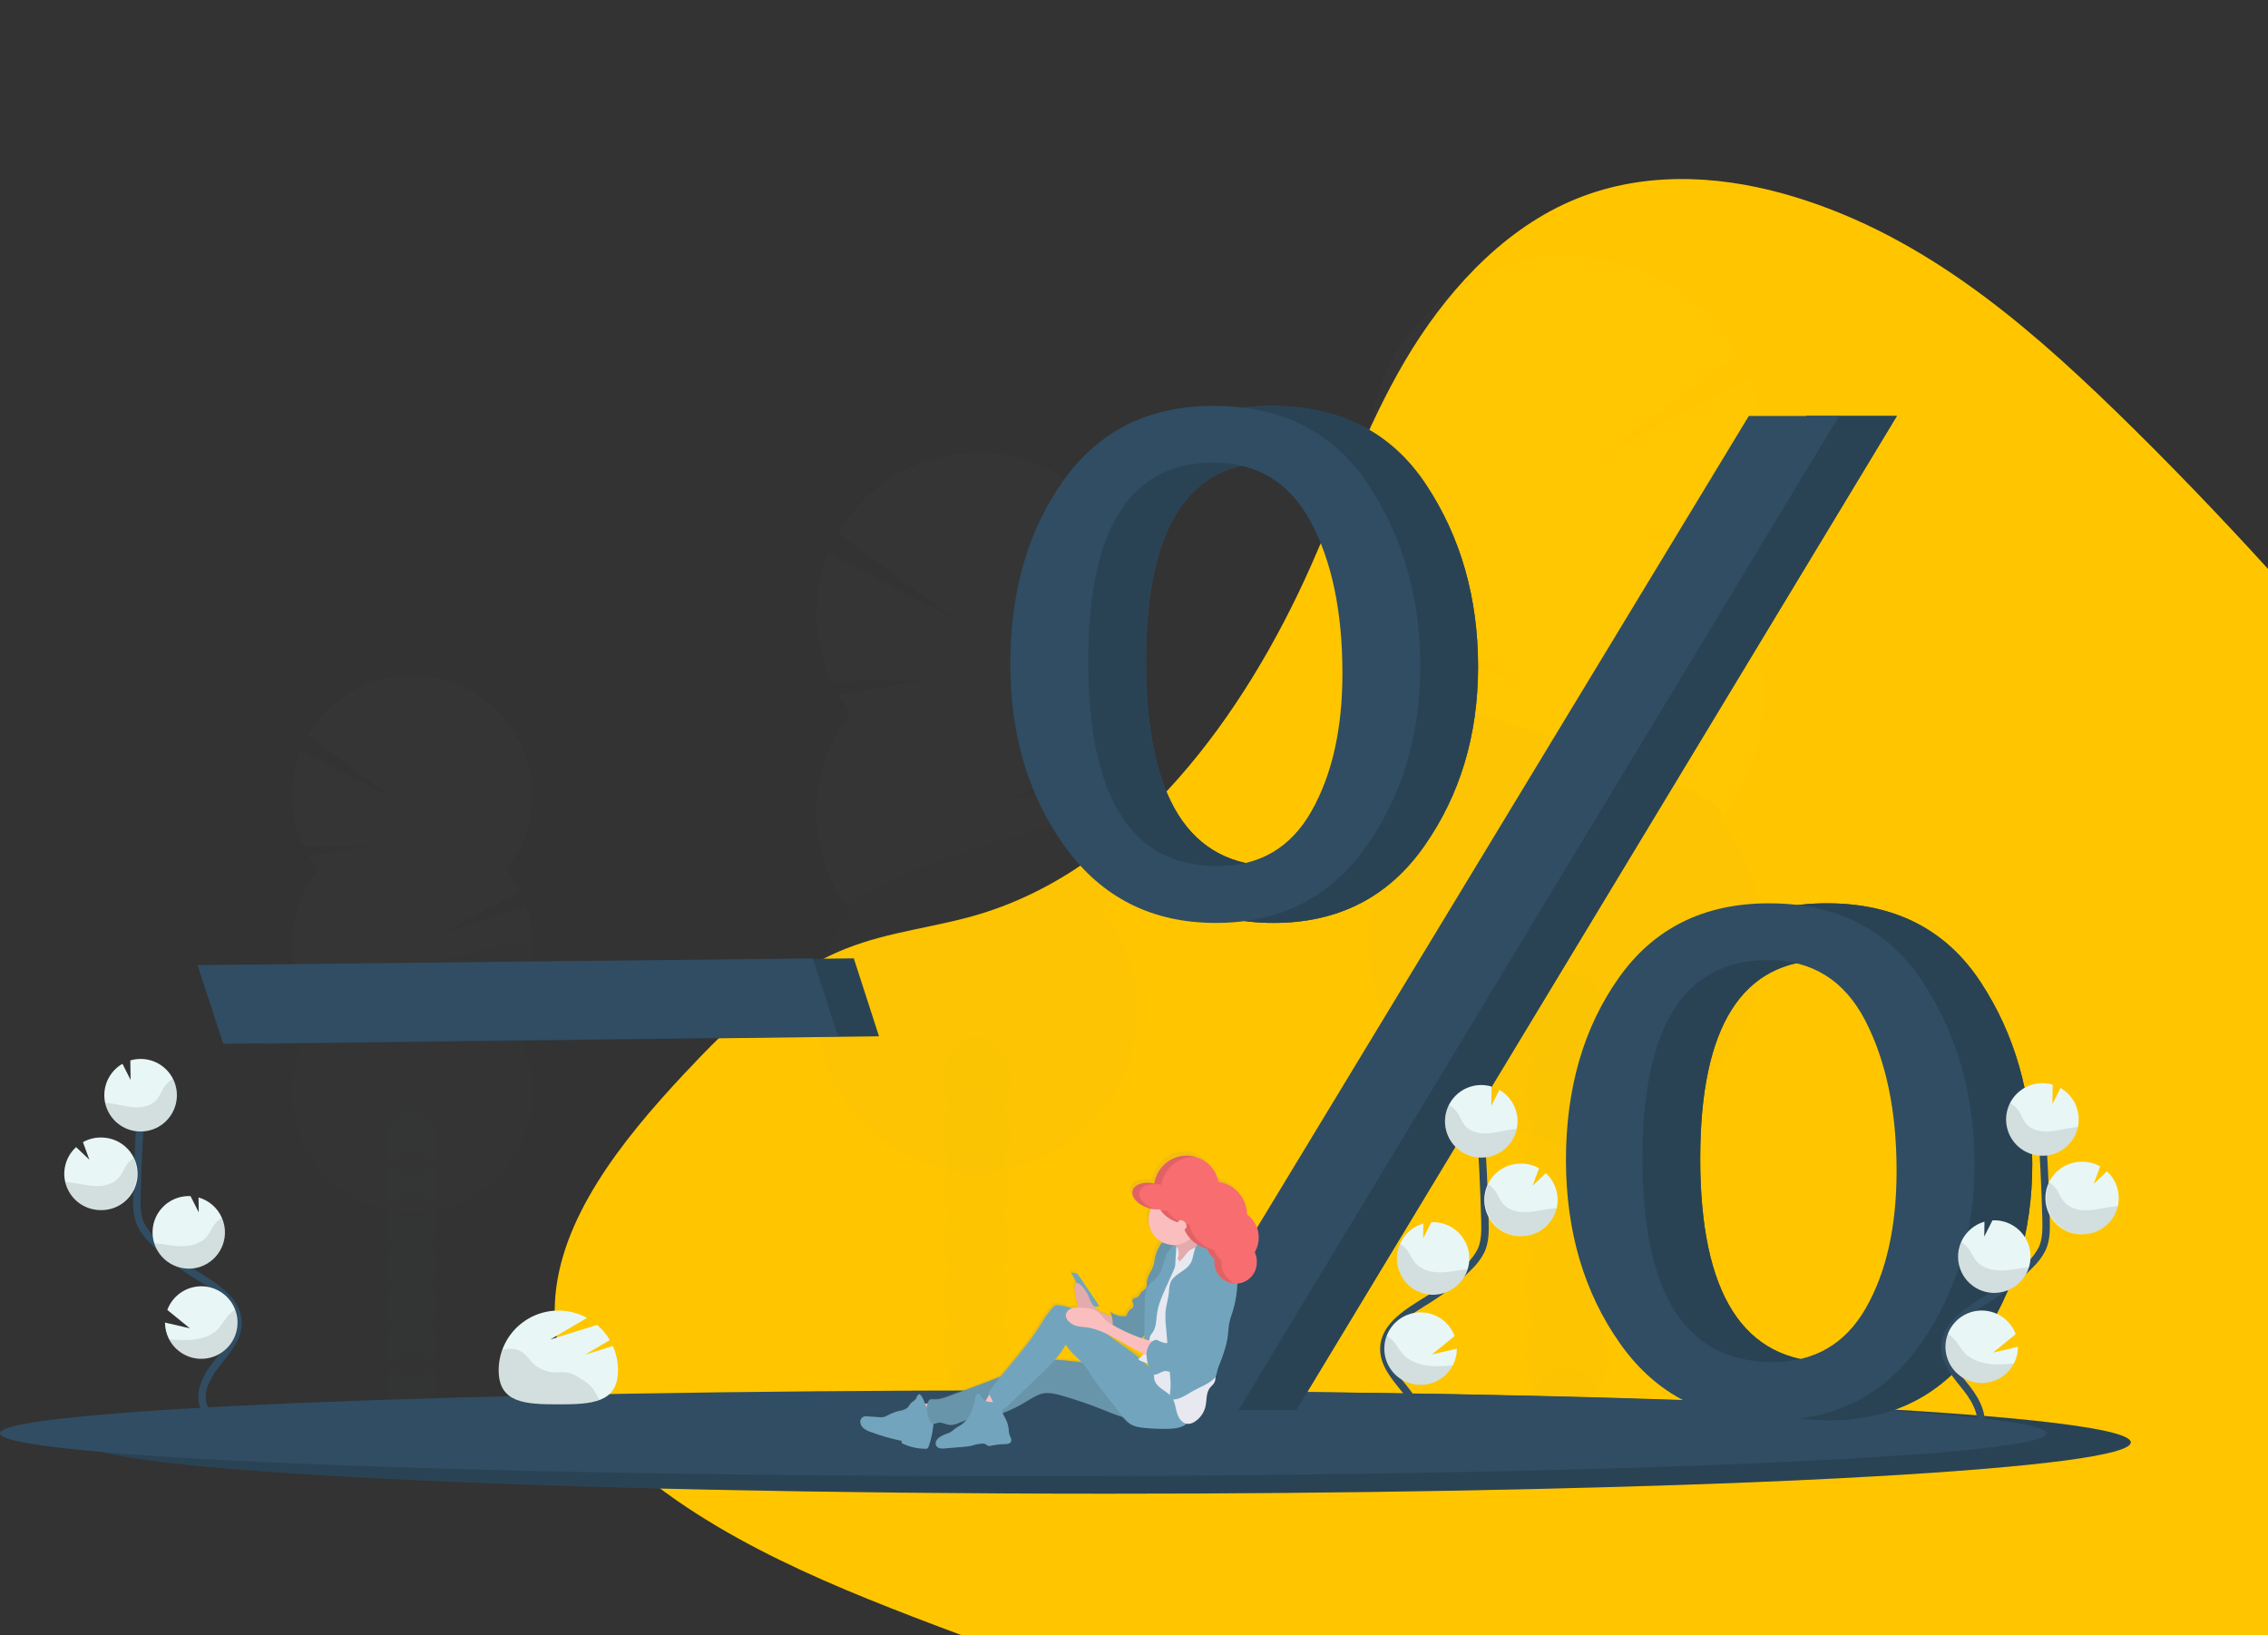 <svg width="301" height="217" viewBox="0 0 301 217" fill="none" xmlns="http://www.w3.org/2000/svg">
<rect x="0" y="0" width="301" height="217" fill="#333333" stroke="none"/>
<path d="M179.436 245.584C168.132 233.508 152.209 226.363 136.223 220.235C120.237 214.106 103.657 208.654 89.896 199.169C81.045 193.074 73.07 184.282 73.646 172.836C74.197 161.821 82.449 151.415 90.762 142.532C97.017 135.848 103.92 129.193 112.272 125.877C118.072 123.58 124.157 123.073 130.063 121.284C150.609 115.058 165.228 94.741 173.918 75.23C177.999 66.075 181.296 56.673 186.454 47.905C191.613 39.137 199.001 30.835 208.369 26.735C217.649 22.675 227.695 23.233 236.459 25.637C254.254 30.525 268.138 42.291 280.765 54.54C308.684 81.679 332.653 112.442 356.553 143.124C365.396 154.481 374.278 165.889 381.033 178.709C384.785 185.828 387.925 193.803 386.527 202.468C384.749 213.469 374.974 224.114 363.735 227.285C344.886 232.601 326.956 218.304 308.695 226.331C298.646 230.751 291.785 240.786 287.286 250.57C277.633 271.553 274.209 295.913 256.515 312.051C244.363 323.136 226.724 327.783 212.924 323.539C198.456 319.097 187.808 304.949 192.011 289.054C196.344 272.682 189.414 256.246 179.436 245.584Z" fill="#FFC600"/>
<g opacity="0.1">
<path opacity="0.1" d="M207.918 195.782C210.936 195.782 213.383 192.579 213.383 188.629C213.383 184.679 210.936 181.476 207.918 181.476C204.899 181.476 202.452 184.679 202.452 188.629C202.452 192.579 204.899 195.782 207.918 195.782Z" fill="#304D63"/>
<path opacity="0.1" d="M212.243 158.029C213.008 156.7 213.405 155.191 213.393 153.657C213.393 149.699 210.946 146.505 207.928 146.505C204.909 146.505 202.465 149.706 202.465 153.657C202.449 155.19 202.843 156.699 203.605 158.029C202.857 159.364 202.465 160.869 202.465 162.4C202.465 163.93 202.857 165.435 203.605 166.77C202.858 168.106 202.465 169.611 202.465 171.142C202.465 172.673 202.858 174.178 203.605 175.514C202.843 176.844 202.449 178.353 202.465 179.885C202.465 183.844 204.912 187.038 207.928 187.038C210.944 187.038 213.393 183.837 213.393 179.885C213.408 178.353 213.015 176.844 212.252 175.514C213 174.178 213.393 172.673 213.393 171.142C213.393 169.611 213 168.106 212.252 166.77C213 165.435 213.393 163.93 213.393 162.4C213.393 160.869 213 159.364 212.252 158.029H212.243Z" fill="#304D63"/>
<path opacity="0.1" d="M207.918 152.069C210.936 152.069 213.383 148.867 213.383 144.916C213.383 140.966 210.936 137.764 207.918 137.764C204.899 137.764 202.452 140.966 202.452 144.916C202.452 148.867 204.899 152.069 207.918 152.069Z" fill="#304D63"/>
<path opacity="0.1" d="M207.918 143.325C210.936 143.325 213.383 140.123 213.383 136.173C213.383 132.222 210.936 129.02 207.918 129.02C204.899 129.02 202.452 132.222 202.452 136.173C202.452 140.123 204.899 143.325 207.918 143.325Z" fill="#304D63"/>
<path opacity="0.1" d="M228.374 76.344C229.119 75.393 229.799 74.392 230.407 73.347L216.057 70.99L231.588 71.106C233.076 67.865 233.887 64.354 233.972 60.788C234.058 57.222 233.414 53.676 232.082 50.368L211.245 61.17L230.464 47.053C228.663 43.944 226.242 41.24 223.35 39.108C220.459 36.976 217.16 35.462 213.658 34.66C210.156 33.858 206.527 33.786 202.996 34.447C199.465 35.109 196.108 36.49 193.134 38.505C190.16 40.52 187.632 43.126 185.709 46.159C183.785 49.193 182.506 52.591 181.952 56.14C181.399 59.69 181.581 63.315 182.489 66.791C183.397 70.267 185.01 73.518 187.229 76.344C186.066 77.823 185.066 79.423 184.245 81.116L202.883 90.8L183.011 84.12C181.612 88.243 181.265 92.65 181.999 96.942C182.734 101.233 184.527 105.274 187.217 108.698C184.18 112.558 182.291 117.196 181.765 122.079C181.24 126.963 182.099 131.896 184.245 136.315C186.391 140.733 189.737 144.458 193.901 147.064C198.064 149.671 202.877 151.053 207.789 151.053C212.701 151.053 217.514 149.671 221.677 147.064C225.84 144.458 229.186 140.733 231.332 136.315C233.479 131.896 234.338 126.963 233.812 122.079C233.287 117.196 231.398 112.558 228.361 108.698C231.99 104.084 233.963 98.385 233.963 92.516C233.963 86.646 231.99 80.947 228.361 76.334L228.374 76.344Z" fill="#E8F7F6"/>
<path opacity="0.1" d="M181.627 92.527C181.618 98.397 183.592 104.099 187.229 108.707C184.192 112.568 182.303 117.206 181.778 122.089C181.252 126.973 182.112 131.906 184.258 136.324C186.404 140.743 189.75 144.468 193.913 147.074C198.076 149.681 202.889 151.063 207.801 151.063C212.713 151.063 217.526 149.681 221.689 147.074C225.853 144.468 229.199 140.743 231.345 136.324C233.491 131.906 234.35 126.973 233.825 122.089C233.299 117.206 231.41 112.568 228.373 108.707C231.882 104.254 181.627 89.588 181.627 92.527Z" fill="#0A0806"/>
</g>
<g opacity="0.1">
<path opacity="0.1" d="M54.631 188.132C56.467 188.132 57.956 186.182 57.956 183.777C57.956 181.372 56.467 179.423 54.631 179.423C52.794 179.423 51.306 181.372 51.306 183.777C51.306 186.182 52.794 188.132 54.631 188.132Z" fill="#304D63"/>
<path opacity="0.1" d="M57.275 165.15C57.739 164.34 57.98 163.421 57.971 162.487C57.971 160.083 56.486 158.133 54.643 158.133C52.8 158.133 51.318 160.083 51.318 162.487C51.308 163.421 51.547 164.34 52.01 165.15C51.556 165.963 51.318 166.879 51.318 167.811C51.318 168.742 51.556 169.658 52.01 170.471C51.556 171.285 51.318 172.201 51.318 173.132C51.318 174.064 51.556 174.98 52.01 175.793C51.547 176.602 51.308 177.521 51.318 178.453C51.318 180.86 52.802 182.81 54.643 182.81C56.484 182.81 57.971 180.86 57.971 178.453C57.98 177.52 57.74 176.602 57.275 175.793C57.731 174.98 57.97 174.064 57.97 173.132C57.97 172.201 57.731 171.284 57.275 170.471C57.731 169.659 57.97 168.742 57.97 167.811C57.97 166.879 57.731 165.962 57.275 165.15Z" fill="#304D63"/>
<path opacity="0.1" d="M54.631 161.52C56.467 161.52 57.956 159.57 57.956 157.166C57.956 154.761 56.467 152.811 54.631 152.811C52.794 152.811 51.306 154.761 51.306 157.166C51.306 159.57 52.794 161.52 54.631 161.52Z" fill="#304D63"/>
<path opacity="0.1" d="M54.631 156.198C56.467 156.198 57.956 154.249 57.956 151.844C57.956 149.439 56.467 147.489 54.631 147.489C52.794 147.489 51.306 149.439 51.306 151.844C51.306 154.249 52.794 156.198 54.631 156.198Z" fill="#304D63"/>
<path opacity="0.1" d="M42.183 115.42C41.729 114.841 41.316 114.232 40.946 113.596L49.687 112.161L40.234 112.233C39.329 110.261 38.835 108.125 38.783 105.956C38.73 103.786 39.12 101.629 39.929 99.615L52.604 106.199L40.909 97.589C42.006 95.698 43.48 94.053 45.24 92.756C47 91.46 49.008 90.539 51.139 90.052C53.27 89.564 55.479 89.521 57.627 89.923C59.776 90.326 61.819 91.167 63.629 92.393C65.439 93.619 66.977 95.205 68.147 97.051C69.318 98.897 70.096 100.964 70.434 103.124C70.771 105.284 70.661 107.49 70.109 109.606C69.557 111.721 68.576 113.7 67.226 115.42C67.934 116.319 68.543 117.292 69.042 118.322L57.696 124.22L69.794 120.16C70.644 122.671 70.854 125.355 70.406 127.967C69.957 130.58 68.865 133.04 67.226 135.124C69.075 137.474 70.225 140.297 70.544 143.27C70.864 146.243 70.341 149.246 69.034 151.935C67.728 154.625 65.691 156.893 63.157 158.479C60.622 160.066 57.693 160.907 54.702 160.907C51.712 160.907 48.783 160.066 46.248 158.479C43.714 156.893 41.677 154.625 40.37 151.935C39.064 149.246 38.541 146.243 38.86 143.27C39.18 140.297 40.33 137.474 42.178 135.124C39.97 132.315 38.769 128.845 38.769 125.272C38.769 121.698 39.97 118.229 42.178 115.42H42.183Z" fill="#E8F7F6"/>
<path opacity="0.1" d="M70.636 125.272C70.641 128.846 69.44 132.317 67.226 135.124C69.075 137.474 70.225 140.297 70.544 143.27C70.864 146.243 70.341 149.246 69.034 151.935C67.728 154.625 65.691 156.893 63.157 158.479C60.622 160.066 57.693 160.907 54.702 160.907C51.712 160.907 48.783 160.066 46.248 158.479C43.714 156.893 41.677 154.625 40.37 151.935C39.064 149.246 38.541 146.243 38.86 143.27C39.18 140.297 40.33 137.474 42.178 135.124C40.043 132.424 70.636 123.483 70.636 125.272Z" fill="#0A0806"/>
</g>
<g opacity="0.1">
<path opacity="0.1" d="M129.597 191.922C132.055 191.922 134.048 189.313 134.048 186.095C134.048 182.878 132.055 180.269 129.597 180.269C127.139 180.269 125.146 182.878 125.146 186.095C125.146 189.313 127.139 191.922 129.597 191.922Z" fill="#304D63"/>
<path opacity="0.1" d="M133.12 161.166C133.74 160.082 134.06 158.852 134.047 157.603C134.047 154.387 132.068 151.777 129.594 151.777C127.12 151.777 125.141 154.387 125.141 157.603C125.127 158.853 125.449 160.083 126.071 161.166C125.461 162.254 125.141 163.48 125.141 164.728C125.141 165.975 125.461 167.201 126.071 168.289C125.461 169.377 125.141 170.603 125.141 171.849C125.141 173.096 125.461 174.322 126.071 175.41C125.449 176.493 125.127 177.723 125.141 178.972C125.141 182.189 127.135 184.799 129.594 184.799C132.053 184.799 134.047 182.189 134.047 178.972C134.06 177.724 133.74 176.494 133.12 175.41C133.728 174.322 134.048 173.096 134.048 171.849C134.048 170.603 133.728 169.377 133.12 168.289C133.728 167.201 134.047 165.975 134.047 164.728C134.047 163.481 133.728 162.255 133.12 161.166Z" fill="#304D63"/>
<path opacity="0.1" d="M129.597 156.309C132.055 156.309 134.048 153.701 134.048 150.483C134.048 147.265 132.055 144.656 129.597 144.656C127.139 144.656 125.146 147.265 125.146 150.483C125.146 153.701 127.139 156.309 129.597 156.309Z" fill="#304D63"/>
<path opacity="0.1" d="M129.597 149.187C132.055 149.187 134.048 146.578 134.048 143.36C134.048 140.142 132.055 137.533 129.597 137.533C127.139 137.533 125.146 140.142 125.146 143.36C125.146 146.578 127.139 149.187 129.597 149.187Z" fill="#304D63"/>
<path opacity="0.1" d="M112.943 94.62C112.335 93.846 111.781 93.031 111.286 92.18L122.981 90.26L110.333 90.355C109.12 87.714 108.457 84.854 108.387 81.949C108.317 79.044 108.84 76.155 109.925 73.459L126.897 82.262L111.244 70.757C112.706 68.216 114.677 66.003 117.033 64.257C119.389 62.512 122.08 61.271 124.938 60.613C127.795 59.954 130.757 59.892 133.64 60.43C136.522 60.968 139.263 62.095 141.69 63.74C144.117 65.385 146.179 67.513 147.747 69.992C149.315 72.469 150.355 75.244 150.802 78.142C151.249 81.04 151.093 83.999 150.345 86.834C149.597 89.669 148.272 92.32 146.453 94.62C147.4 95.825 148.214 97.129 148.882 98.509L133.701 106.397L149.889 100.954C151.026 104.314 151.308 107.904 150.708 111.401C150.108 114.897 148.645 118.188 146.453 120.977C148.926 124.122 150.465 127.899 150.893 131.878C151.321 135.856 150.62 139.875 148.872 143.474C147.124 147.073 144.398 150.108 141.007 152.231C137.615 154.354 133.694 155.48 129.693 155.48C125.692 155.48 121.771 154.354 118.38 152.231C114.988 150.108 112.262 147.073 110.514 143.474C108.766 139.875 108.066 135.856 108.493 131.878C108.921 127.899 110.46 124.122 112.933 120.977C109.978 117.218 108.371 112.575 108.371 107.793C108.371 103.012 109.978 98.369 112.933 94.61L112.943 94.62Z" fill="#E8F7F6"/>
<path opacity="0.1" d="M151.015 107.804C151.022 112.587 149.415 117.232 146.453 120.987C148.926 124.132 150.465 127.909 150.893 131.888C151.321 135.866 150.62 139.885 148.872 143.484C147.124 147.083 144.398 150.117 141.007 152.241C137.615 154.364 133.694 155.49 129.693 155.49C125.692 155.49 121.771 154.364 118.38 152.241C114.988 150.117 112.262 147.083 110.514 143.484C108.766 139.885 108.066 135.866 108.493 131.888C108.921 127.909 110.46 124.132 112.933 120.987C110.076 117.359 151.015 105.409 151.015 107.804Z" fill="#0A0806"/>
</g>
<path d="M282.792 191.398C282.792 193.097 270.367 194.651 249.824 195.851C246.088 196.066 242.085 196.272 237.84 196.465C234.171 196.63 230.326 196.785 226.305 196.932C222.409 197.071 218.364 197.199 214.17 197.318C200.923 197.697 186.279 197.969 170.722 198.105C166.946 198.14 163.12 198.166 159.244 198.184C155.206 198.202 151.122 198.211 146.992 198.209C71.992 198.209 11.195 195.163 11.195 191.405C11.195 187.647 71.992 184.601 146.992 184.601C179.282 184.601 208.934 185.168 232.241 186.108L234.789 186.212H234.804C264.162 187.456 282.792 189.329 282.792 191.398Z" fill="#304D63"/>
<path opacity="0.15" d="M282.792 191.398C282.792 193.097 270.367 194.651 249.824 195.851C246.088 196.066 242.085 196.272 237.84 196.465C234.171 196.63 230.326 196.785 226.305 196.932C222.409 197.071 218.364 197.199 214.17 197.318C200.923 197.697 186.279 197.969 170.722 198.105C166.946 198.14 163.12 198.166 159.244 198.184C155.206 198.202 151.122 198.211 146.992 198.209C71.992 198.209 11.195 195.163 11.195 191.405C11.195 187.647 71.992 184.601 146.992 184.601C179.282 184.601 208.934 185.168 232.241 186.108L234.789 186.212H234.804C264.162 187.456 282.792 189.329 282.792 191.398Z" fill="#0A0806"/>
<path d="M271.596 190.2C271.596 191.62 259.171 192.922 238.629 193.911C234.895 194.092 230.89 194.263 226.647 194.423C222.977 194.562 219.132 194.692 215.112 194.814C211.216 194.93 207.171 195.038 202.977 195.138C189.728 195.455 175.084 195.683 159.526 195.797C155.754 195.825 151.928 195.846 148.049 195.861C144.011 195.876 139.928 195.883 135.799 195.883C60.799 195.883 0 193.337 0 190.193C0 187.048 60.799 184.502 135.799 184.502C168.087 184.502 197.739 184.975 221.045 185.762L223.594 185.848H223.611C252.979 186.905 271.596 188.461 271.596 190.2Z" fill="#304D63"/>
<path d="M35.073 138.508L31.664 128.07L113.31 127.177L116.655 137.511L35.073 138.508Z" fill="#304D63"/>
<path opacity="0.15" d="M35.073 138.508L31.664 128.07L113.31 127.177L116.655 137.511L35.073 138.508Z" fill="#0A0806"/>
<path d="M29.63 138.508L26.221 128.07L107.867 127.177L111.212 137.511L29.63 138.508Z" fill="#304D63"/>
<path d="M169.01 122.469C160.568 122.469 153.915 119.118 149.051 112.416C144.187 105.715 141.755 97.596 141.755 88.061C141.755 78.461 144.107 70.359 148.811 63.755C153.515 57.151 160.151 53.852 168.718 53.859C177.803 53.859 184.648 57.338 189.253 64.297C193.858 71.256 196.161 79.31 196.163 88.459C196.163 97.543 193.78 105.483 189.013 112.28C184.246 119.077 177.578 122.474 169.01 122.469ZM169.257 114.93C174.811 114.93 178.961 112.509 181.709 107.668C184.457 102.827 185.831 96.725 185.831 89.36C185.831 81.162 184.425 74.45 181.613 69.223C178.8 63.996 174.487 61.382 168.673 61.38C157.622 61.38 152.096 70.158 152.096 87.715C152.096 105.86 157.815 114.932 169.252 114.93H169.257ZM172.038 187.122H159.828L239.762 55.202H251.742L172.038 187.122ZM242.753 188.476C234.184 188.476 227.504 185.094 222.713 178.332C217.921 171.569 215.516 163.45 215.496 153.974C215.496 144.439 217.831 136.369 222.502 129.765C227.174 123.161 233.826 119.862 242.459 119.868C251.479 119.868 258.277 123.348 262.85 130.307C267.424 137.265 269.712 145.319 269.714 154.466C269.714 163.49 267.346 171.416 262.61 178.243C257.875 185.07 251.254 188.481 242.748 188.476H242.753ZM242.897 180.744C248.424 180.744 252.552 178.365 255.282 173.606C258.012 168.848 259.377 162.77 259.377 155.372C259.377 147.455 257.995 140.815 255.233 135.453C252.47 130.091 248.166 127.405 242.32 127.397C231.205 127.397 225.647 136.175 225.647 153.732C225.644 171.742 231.392 180.746 242.892 180.744H242.897Z" fill="#304D63"/>
<path d="M169.01 122.469C160.568 122.469 153.915 119.118 149.051 112.416C144.187 105.715 141.755 97.596 141.755 88.061C141.755 78.461 144.107 70.359 148.811 63.755C153.515 57.151 160.151 53.852 168.718 53.859C177.803 53.859 184.648 57.338 189.253 64.297C193.858 71.256 196.161 79.31 196.163 88.459C196.163 97.543 193.78 105.483 189.013 112.28C184.246 119.077 177.578 122.474 169.01 122.469ZM169.257 114.93C174.811 114.93 178.961 112.509 181.709 107.668C184.457 102.827 185.831 96.725 185.831 89.36C185.831 81.162 184.425 74.45 181.613 69.223C178.8 63.996 174.487 61.382 168.673 61.38C157.622 61.38 152.096 70.158 152.096 87.715C152.096 105.86 157.815 114.932 169.252 114.93H169.257ZM172.038 187.122H159.828L239.762 55.202H251.742L172.038 187.122ZM242.753 188.476C234.184 188.476 227.504 185.094 222.713 178.332C217.921 171.569 215.516 163.45 215.496 153.974C215.496 144.439 217.831 136.369 222.502 129.765C227.174 123.161 233.826 119.862 242.459 119.868C251.479 119.868 258.277 123.348 262.85 130.307C267.424 137.265 269.712 145.319 269.714 154.466C269.714 163.49 267.346 171.416 262.61 178.243C257.875 185.07 251.254 188.481 242.748 188.476H242.753ZM242.897 180.744C248.424 180.744 252.552 178.365 255.282 173.606C258.012 168.848 259.377 162.77 259.377 155.372C259.377 147.455 257.995 140.815 255.233 135.453C252.47 130.091 248.166 127.405 242.32 127.397C231.205 127.397 225.647 136.175 225.647 153.732C225.644 171.742 231.392 180.746 242.892 180.744H242.897Z" fill="#304D63"/>
<path opacity="0.15" d="M169.01 122.469C160.568 122.469 153.915 119.118 149.051 112.416C144.187 105.715 141.755 97.596 141.755 88.061C141.755 78.461 144.107 70.359 148.811 63.755C153.515 57.151 160.151 53.852 168.718 53.859C177.803 53.859 184.648 57.338 189.253 64.297C193.858 71.256 196.161 79.31 196.163 88.459C196.163 97.543 193.78 105.483 189.013 112.28C184.246 119.077 177.578 122.474 169.01 122.469ZM169.257 114.93C174.811 114.93 178.961 112.509 181.709 107.668C184.457 102.827 185.831 96.725 185.831 89.36C185.831 81.162 184.425 74.45 181.613 69.223C178.8 63.996 174.487 61.382 168.673 61.38C157.622 61.38 152.096 70.158 152.096 87.715C152.096 105.86 157.815 114.932 169.252 114.93H169.257ZM172.038 187.122H159.828L239.762 55.202H251.742L172.038 187.122ZM242.753 188.476C234.184 188.476 227.504 185.094 222.713 178.332C217.921 171.569 215.516 163.45 215.496 153.974C215.496 144.439 217.831 136.369 222.502 129.765C227.174 123.161 233.826 119.862 242.459 119.868C251.479 119.868 258.277 123.348 262.85 130.307C267.424 137.265 269.712 145.319 269.714 154.466C269.714 163.49 267.346 171.416 262.61 178.243C257.875 185.07 251.254 188.481 242.748 188.476H242.753ZM242.897 180.744C248.424 180.744 252.552 178.365 255.282 173.606C258.012 168.848 259.377 162.77 259.377 155.372C259.377 147.455 257.995 140.815 255.233 135.453C252.47 130.091 248.166 127.405 242.32 127.397C231.205 127.397 225.647 136.175 225.647 153.732C225.644 171.742 231.392 180.746 242.892 180.744H242.897Z" fill="#0A0806"/>
<path d="M161.34 122.469C152.898 122.469 146.245 119.118 141.381 112.416C136.517 105.715 134.085 97.596 134.085 88.061C134.085 78.461 136.437 70.359 141.141 63.755C145.845 57.151 152.481 53.852 161.048 53.859C170.133 53.859 176.978 57.338 181.583 64.297C186.188 71.256 188.491 79.31 188.493 88.459C188.493 97.543 186.11 105.483 181.343 112.28C176.576 119.077 169.908 122.474 161.34 122.469ZM161.587 114.93C167.141 114.93 171.291 112.509 174.039 107.668C176.787 102.827 178.161 96.725 178.161 89.36C178.161 81.162 176.755 74.45 173.943 69.223C171.131 63.996 166.817 61.382 161.003 61.38C149.952 61.38 144.427 70.158 144.427 87.715C144.427 105.86 150.145 114.932 161.582 114.93H161.587ZM164.368 187.122H152.158L232.092 55.202H244.072L164.368 187.122ZM235.083 188.476C226.515 188.476 219.834 185.094 215.043 178.332C210.251 171.569 207.846 163.45 207.826 153.974C207.826 144.439 210.161 136.369 214.833 129.765C219.504 123.161 226.156 119.862 234.789 119.868C243.809 119.868 250.607 123.348 255.181 130.307C259.754 137.265 262.042 145.319 262.044 154.466C262.044 163.49 259.676 171.416 254.941 178.243C250.205 185.07 243.584 188.481 235.078 188.476H235.083ZM235.227 180.744C240.754 180.744 244.882 178.365 247.612 173.606C250.342 168.848 251.707 162.77 251.707 155.372C251.707 147.455 250.325 140.815 247.563 135.453C244.8 130.091 240.494 127.405 234.645 127.397C223.53 127.397 217.972 136.175 217.972 153.732C217.972 171.742 223.722 180.746 235.222 180.744H235.227Z" fill="#304D63"/>
<path d="M188.05 190.433C189.07 188.542 187.912 186.227 186.581 184.539C185.25 182.852 183.627 181.1 183.661 178.95C183.711 175.865 186.986 174.042 189.599 172.404C191.542 171.19 193.334 169.75 194.938 168.114C195.61 167.483 196.165 166.74 196.579 165.917C197.12 164.709 197.103 163.336 197.073 162.015C196.96 157.608 196.742 153.207 196.42 148.813" stroke="#304D63" stroke-width="0.99" stroke-miterlimit="10"/>
<path d="M201.398 148.571C201.361 147.764 201.121 146.981 200.701 146.291C200.281 145.602 199.695 145.03 198.996 144.627L197.917 146.76L197.949 144.177C197.434 144.026 196.899 143.962 196.363 143.986C195.412 144.031 194.495 144.356 193.729 144.922C192.963 145.487 192.382 146.267 192.059 147.163C191.736 148.059 191.686 149.03 191.916 149.955C192.145 150.879 192.643 151.714 193.347 152.355C194.051 152.996 194.929 153.414 195.871 153.556C196.813 153.698 197.775 153.558 198.637 153.153C199.499 152.747 200.221 152.096 200.712 151.28C201.204 150.465 201.442 149.522 201.398 148.571Z" fill="#E8F7F6"/>
<path d="M192.813 181.165C192.308 182.146 191.48 182.924 190.47 183.368C189.459 183.812 188.326 183.895 187.262 183.603C186.197 183.311 185.265 182.662 184.622 181.765C183.979 180.867 183.664 179.776 183.731 178.674C183.797 177.572 184.24 176.527 184.985 175.712C185.731 174.898 186.734 174.365 187.826 174.203C188.917 174.04 190.032 174.258 190.982 174.82C191.933 175.381 192.661 176.253 193.045 177.288L190.037 179.735L193.352 178.963C193.351 179.729 193.166 180.484 192.813 181.165Z" fill="#E8F7F6"/>
<path d="M190.435 171.81C189.804 171.84 189.173 171.744 188.578 171.53C187.983 171.316 187.436 170.986 186.968 170.561C186.501 170.135 186.122 169.621 185.853 169.049C185.584 168.477 185.43 167.857 185.401 167.225C185.363 166.471 185.506 165.719 185.816 165.031C186.104 164.388 186.529 163.815 187.062 163.354C187.594 162.893 188.221 162.554 188.899 162.361L188.872 164.341L189.963 162.183C191.239 162.123 192.486 162.573 193.43 163.433C194.374 164.292 194.938 165.492 194.998 166.768C195.057 168.043 194.608 169.29 193.748 170.235C192.888 171.179 191.689 171.743 190.413 171.803L190.435 171.81Z" fill="#E8F7F6"/>
<path d="M202.123 164.034C201.484 164.076 200.843 163.991 200.237 163.782C199.632 163.574 199.074 163.247 198.596 162.82C198.118 162.394 197.73 161.876 197.455 161.298C197.18 160.72 197.022 160.092 196.992 159.452C196.962 158.813 197.06 158.173 197.28 157.572C197.501 156.97 197.838 156.419 198.274 155.949C198.71 155.48 199.235 155.102 199.819 154.838C200.402 154.574 201.033 154.429 201.673 154.412C202.573 154.368 203.467 154.58 204.251 155.023L203.4 157.354L205.152 155.674C206.092 156.531 206.653 157.726 206.713 158.996C206.735 159.442 206.693 159.889 206.589 160.323C206.35 161.343 205.784 162.257 204.978 162.927C204.172 163.596 203.17 163.985 202.123 164.034Z" fill="#E8F7F6"/>
<path opacity="0.1" d="M200.75 149.855C199.639 149.976 198.56 150.322 197.445 150.392C196.329 150.461 195.104 150.194 194.399 149.325C194.018 148.86 193.83 148.269 193.508 147.759C193.205 147.285 192.788 146.893 192.296 146.619C191.987 147.229 191.811 147.898 191.781 148.581C191.751 149.265 191.867 149.947 192.121 150.582C192.375 151.217 192.762 151.791 193.255 152.265C193.748 152.739 194.336 153.102 194.981 153.331C195.626 153.56 196.312 153.649 196.993 153.592C197.675 153.534 198.337 153.333 198.934 153C199.532 152.667 200.052 152.21 200.459 151.661C200.867 151.111 201.152 150.481 201.297 149.813C201.114 149.823 200.933 149.835 200.75 149.855Z" fill="#0A0806"/>
<path opacity="0.1" d="M202.123 164.034C201.293 164.072 200.468 163.894 199.727 163.519C198.986 163.144 198.354 162.584 197.894 161.893C197.433 161.202 197.159 160.404 197.097 159.575C197.036 158.747 197.189 157.917 197.543 157.166C197.925 157.424 198.253 157.753 198.511 158.135C198.855 158.653 199.062 159.251 199.466 159.726C200.208 160.61 201.497 160.897 202.657 160.845C203.818 160.793 204.941 160.461 206.099 160.35C206.26 160.335 206.423 160.325 206.594 160.32C206.355 161.341 205.788 162.257 204.982 162.927C204.175 163.597 203.171 163.986 202.123 164.034Z" fill="#0A0806"/>
<path opacity="0.1" d="M190.435 171.81C189.804 171.84 189.173 171.744 188.578 171.53C187.983 171.316 187.436 170.986 186.968 170.56C186.501 170.135 186.122 169.621 185.853 169.049C185.584 168.477 185.43 167.857 185.401 167.225C185.363 166.471 185.506 165.719 185.816 165.031C186.213 165.295 186.558 165.631 186.833 166.02C187.207 166.547 187.442 167.156 187.88 167.643C188.691 168.547 190.057 168.866 191.287 168.836C192.516 168.806 193.627 168.519 194.812 168.428C194.518 169.373 193.941 170.204 193.158 170.81C192.375 171.415 191.424 171.764 190.435 171.81Z" fill="#0A0806"/>
<path opacity="0.1" d="M192.813 181.165C192.253 182.266 191.291 183.109 190.126 183.521C188.961 183.932 187.683 183.88 186.555 183.376C185.427 182.871 184.537 181.952 184.068 180.809C183.599 179.666 183.587 178.387 184.035 177.236C184.431 177.496 184.787 177.814 185.091 178.178C185.549 178.737 185.851 179.371 186.38 179.89C187.37 180.855 188.953 181.254 190.369 181.291C191.185 181.297 192.001 181.255 192.813 181.165Z" fill="#0A0806"/>
<path d="M262.521 190.185C263.541 188.295 262.383 185.979 261.052 184.292C259.721 182.605 258.098 180.853 258.132 178.703C258.182 175.618 261.458 173.794 264.07 172.156C266.013 170.943 267.806 169.502 269.409 167.866C270.081 167.236 270.636 166.492 271.05 165.669C271.592 164.462 271.574 163.089 271.545 161.768C271.431 157.36 271.213 152.96 270.891 148.566" stroke="#304D63" stroke-width="0.99" stroke-miterlimit="10"/>
<path d="M275.869 148.323C275.832 147.517 275.592 146.733 275.173 146.044C274.753 145.355 274.166 144.782 273.467 144.379L272.388 146.512L272.42 143.929C271.906 143.779 271.37 143.714 270.834 143.739C269.883 143.783 268.967 144.109 268.2 144.674C267.434 145.24 266.853 146.02 266.53 146.916C266.207 147.811 266.157 148.783 266.387 149.707C266.616 150.631 267.114 151.467 267.818 152.108C268.522 152.749 269.401 153.167 270.342 153.309C271.284 153.451 272.246 153.31 273.108 152.905C273.97 152.5 274.692 151.849 275.184 151.033C275.675 150.217 275.914 149.274 275.869 148.323Z" fill="#E8F7F6"/>
<path d="M267.284 180.917C266.779 181.899 265.952 182.677 264.941 183.121C263.93 183.565 262.797 183.648 261.733 183.356C260.668 183.064 259.736 182.415 259.093 181.518C258.45 180.62 258.136 179.529 258.202 178.427C258.268 177.325 258.711 176.279 259.456 175.465C260.202 174.651 261.205 174.118 262.297 173.955C263.389 173.793 264.503 174.011 265.454 174.572C266.404 175.134 267.132 176.005 267.517 177.04L264.508 179.487L267.823 178.715C267.822 179.482 267.637 180.237 267.284 180.917Z" fill="#E8F7F6"/>
<path d="M264.907 171.562C264.275 171.592 263.644 171.497 263.049 171.283C262.454 171.068 261.907 170.739 261.44 170.313C260.972 169.887 260.593 169.374 260.324 168.801C260.055 168.229 259.901 167.61 259.872 166.978C259.834 166.224 259.977 165.472 260.287 164.783C260.575 164.14 261 163.568 261.533 163.107C262.065 162.645 262.693 162.307 263.37 162.114L263.343 164.093L264.434 161.936H264.446C265.078 161.906 265.709 162.001 266.304 162.216C266.899 162.43 267.446 162.759 267.913 163.185C268.381 163.611 268.76 164.125 269.029 164.697C269.298 165.269 269.452 165.889 269.481 166.52C269.511 167.152 269.416 167.783 269.201 168.378C268.987 168.973 268.658 169.52 268.232 169.987C267.806 170.455 267.292 170.834 266.72 171.103C266.148 171.372 265.528 171.525 264.897 171.555L264.907 171.562Z" fill="#E8F7F6"/>
<path d="M276.594 163.786C275.955 163.829 275.314 163.743 274.708 163.535C274.102 163.327 273.544 163 273.067 162.573C272.589 162.146 272.201 161.629 271.926 161.051C271.65 160.472 271.493 159.845 271.463 159.205C271.433 158.565 271.531 157.926 271.751 157.324C271.971 156.723 272.309 156.171 272.745 155.702C273.181 155.233 273.706 154.855 274.29 154.591C274.873 154.327 275.503 154.182 276.144 154.164C277.044 154.121 277.937 154.333 278.722 154.776L277.871 157.106L279.622 155.426C280.563 156.283 281.124 157.478 281.184 158.749C281.205 159.195 281.164 159.641 281.06 160.075C280.82 161.095 280.255 162.009 279.449 162.679C278.643 163.349 277.641 163.738 276.594 163.786Z" fill="#E8F7F6"/>
<path opacity="0.1" d="M275.221 149.607C274.11 149.728 273.031 150.075 271.916 150.144C270.8 150.213 269.575 149.946 268.87 149.078C268.489 148.613 268.301 148.021 267.979 147.512C267.676 147.037 267.259 146.645 266.767 146.371C266.458 146.981 266.282 147.65 266.252 148.334C266.222 149.017 266.338 149.699 266.592 150.334C266.846 150.97 267.232 151.543 267.726 152.017C268.219 152.491 268.807 152.855 269.452 153.084C270.097 153.312 270.783 153.401 271.464 153.344C272.146 153.287 272.808 153.085 273.405 152.752C274.003 152.419 274.523 151.963 274.93 151.413C275.337 150.864 275.623 150.234 275.768 149.565C275.585 149.575 275.404 149.587 275.221 149.607Z" fill="#0A0806"/>
<path opacity="0.1" d="M276.594 163.786C275.764 163.824 274.939 163.647 274.198 163.272C273.457 162.897 272.826 162.337 272.365 161.646C271.904 160.955 271.63 160.156 271.568 159.328C271.507 158.5 271.661 157.67 272.015 156.918C272.396 157.177 272.724 157.506 272.982 157.888C273.326 158.405 273.534 159.004 273.937 159.479C274.679 160.362 275.968 160.649 277.129 160.597C278.289 160.545 279.412 160.214 280.57 160.102C280.731 160.088 280.894 160.078 281.065 160.073C280.826 161.094 280.26 162.009 279.453 162.68C278.646 163.35 277.642 163.739 276.594 163.786Z" fill="#0A0806"/>
<path opacity="0.1" d="M264.907 171.562C264.275 171.592 263.644 171.497 263.049 171.283C262.454 171.068 261.907 170.739 261.44 170.313C260.972 169.887 260.593 169.374 260.324 168.801C260.055 168.229 259.901 167.61 259.872 166.978C259.834 166.224 259.977 165.472 260.287 164.783C260.684 165.048 261.029 165.383 261.304 165.773C261.678 166.3 261.913 166.909 262.351 167.396C263.162 168.299 264.528 168.618 265.758 168.589C266.95 168.564 268.098 168.272 269.283 168.18C268.99 169.125 268.412 169.957 267.629 170.562C266.846 171.167 265.895 171.517 264.907 171.562Z" fill="#0A0806"/>
<path opacity="0.1" d="M267.284 180.917C266.724 182.018 265.762 182.862 264.597 183.273C263.432 183.685 262.154 183.633 261.026 183.128C259.899 182.624 259.008 181.705 258.539 180.562C258.07 179.419 258.058 178.14 258.506 176.988C258.902 177.249 259.258 177.567 259.562 177.931C260.02 178.49 260.322 179.123 260.851 179.643C261.841 180.608 263.425 181.006 264.84 181.043C265.656 181.05 266.473 181.008 267.284 180.917Z" fill="#0A0806"/>
<path d="M27.198 186.969C26.178 185.079 27.336 182.763 28.667 181.076C29.998 179.388 31.621 177.637 31.587 175.487C31.537 172.401 28.262 170.578 25.649 168.94C23.706 167.726 21.914 166.286 20.31 164.65C19.638 164.02 19.083 163.276 18.669 162.453C18.128 161.246 18.145 159.872 18.175 158.551C18.288 154.144 18.506 149.743 18.828 145.349" stroke="#304D63" stroke-width="0.99" stroke-miterlimit="10"/>
<path d="M13.85 145.107C13.887 144.301 14.127 143.517 14.547 142.828C14.966 142.138 15.553 141.566 16.252 141.163L17.331 143.296L17.299 140.713C17.814 140.562 18.349 140.498 18.885 140.522C19.836 140.567 20.753 140.892 21.519 141.458C22.285 142.023 22.866 142.803 23.189 143.699C23.512 144.595 23.562 145.567 23.332 146.491C23.103 147.415 22.605 148.25 21.901 148.892C21.197 149.533 20.319 149.951 19.377 150.092C18.435 150.234 17.473 150.094 16.611 149.689C15.749 149.284 15.027 148.632 14.536 147.817C14.044 147.001 13.806 146.058 13.85 145.107Z" fill="#E8F7F6"/>
<path d="M22.435 177.701C22.94 178.682 23.768 179.46 24.778 179.905C25.789 180.349 26.922 180.432 27.986 180.14C29.051 179.848 29.983 179.199 30.626 178.301C31.269 177.404 31.584 176.313 31.517 175.211C31.451 174.109 31.008 173.063 30.263 172.249C29.517 171.435 28.514 170.902 27.422 170.739C26.331 170.576 25.216 170.794 24.265 171.356C23.315 171.918 22.587 172.789 22.203 173.824L25.211 176.271L21.896 175.499C21.897 176.265 22.082 177.02 22.435 177.701Z" fill="#E8F7F6"/>
<path d="M24.813 168.346C25.445 168.376 26.076 168.281 26.671 168.066C27.266 167.852 27.812 167.522 28.28 167.097C28.747 166.671 29.127 166.157 29.396 165.585C29.665 165.013 29.818 164.393 29.848 163.762C29.885 163.007 29.743 162.255 29.432 161.567C29.145 160.924 28.719 160.352 28.187 159.89C27.654 159.429 27.027 159.09 26.349 158.898L26.377 160.877L25.285 158.719C24.01 158.66 22.763 159.109 21.819 159.969C20.874 160.829 20.31 162.028 20.251 163.304C20.191 164.58 20.64 165.827 21.5 166.771C22.36 167.715 23.56 168.279 24.835 168.339L24.813 168.346Z" fill="#E8F7F6"/>
<path d="M13.125 160.57C13.764 160.613 14.405 160.527 15.011 160.319C15.617 160.11 16.175 159.783 16.652 159.357C17.13 158.93 17.518 158.413 17.794 157.834C18.069 157.256 18.226 156.629 18.256 155.989C18.286 155.349 18.188 154.71 17.968 154.108C17.748 153.507 17.41 152.955 16.974 152.486C16.538 152.016 16.013 151.639 15.43 151.375C14.846 151.111 14.216 150.966 13.575 150.948C12.68 150.907 11.79 151.119 11.01 151.559L11.861 153.89L10.097 152.217C9.158 153.073 8.597 154.265 8.535 155.533C8.514 155.978 8.555 156.425 8.659 156.859C8.899 157.879 9.464 158.793 10.27 159.463C11.076 160.133 12.078 160.521 13.125 160.57Z" fill="#E8F7F6"/>
<path opacity="0.1" d="M14.498 146.391C15.609 146.512 16.688 146.858 17.804 146.928C18.919 146.997 20.144 146.73 20.849 145.861C21.23 145.396 21.418 144.805 21.74 144.295C22.044 143.821 22.46 143.429 22.952 143.155C23.261 143.765 23.437 144.434 23.467 145.118C23.497 145.801 23.381 146.483 23.127 147.118C22.873 147.753 22.487 148.327 21.994 148.801C21.5 149.275 20.912 149.639 20.267 149.867C19.622 150.096 18.936 150.185 18.255 150.128C17.573 150.071 16.911 149.869 16.314 149.536C15.716 149.203 15.197 148.747 14.789 148.197C14.382 147.647 14.096 147.017 13.951 146.349C14.134 146.359 14.315 146.371 14.498 146.391Z" fill="#0A0806"/>
<path opacity="0.1" d="M13.125 160.57C13.955 160.608 14.78 160.431 15.521 160.055C16.262 159.68 16.894 159.12 17.354 158.429C17.815 157.738 18.09 156.94 18.151 156.112C18.212 155.283 18.058 154.453 17.705 153.702C17.323 153.96 16.995 154.29 16.737 154.672C16.393 155.189 16.186 155.788 15.782 156.263C15.04 157.146 13.751 157.433 12.591 157.381C11.43 157.329 10.307 156.997 9.149 156.886C8.988 156.871 8.825 156.861 8.654 156.856C8.893 157.878 9.46 158.793 10.267 159.463C11.073 160.134 12.077 160.522 13.125 160.57Z" fill="#0A0806"/>
<path opacity="0.1" d="M24.813 168.346C25.444 168.376 26.076 168.281 26.671 168.066C27.265 167.852 27.812 167.522 28.28 167.097C28.747 166.671 29.126 166.157 29.395 165.585C29.664 165.013 29.818 164.393 29.848 163.762C29.885 163.007 29.743 162.255 29.432 161.567C29.035 161.831 28.69 162.167 28.415 162.557C28.041 163.084 27.806 163.692 27.369 164.18C26.557 165.083 25.191 165.402 23.962 165.372C22.769 165.347 21.621 165.056 20.436 164.964C20.73 165.909 21.308 166.741 22.091 167.346C22.874 167.951 23.824 168.3 24.813 168.346Z" fill="#0A0806"/>
<path opacity="0.1" d="M22.435 177.701C22.996 178.802 23.958 179.645 25.122 180.057C26.287 180.469 27.566 180.417 28.693 179.912C29.821 179.407 30.711 178.488 31.18 177.346C31.649 176.203 31.661 174.923 31.213 173.772C30.817 174.033 30.461 174.35 30.157 174.715C29.699 175.274 29.398 175.907 28.868 176.427C27.878 177.392 26.295 177.79 24.88 177.827C24.063 177.834 23.247 177.792 22.435 177.701Z" fill="#0A0806"/>
<path d="M166.632 163.784C166.636 163.184 166.5 162.592 166.235 162.054C165.969 161.516 165.582 161.047 165.103 160.686C165.043 158.418 163.425 156.564 161.345 156.277C161.184 155.507 160.823 154.792 160.298 154.205C159.774 153.617 159.104 153.179 158.356 152.932C158.174 152.875 157.988 152.831 157.799 152.801H157.745L157.648 152.789H157.567H157.485H157.379H157.314H157.139C155.016 152.789 153.249 154.412 152.886 156.552C151.512 156.235 150.253 156.646 150.028 157.515C149.97 157.745 149.983 157.987 150.065 158.21C150.298 158.883 151.055 159.526 152.081 159.845L152.215 159.885C152.282 159.905 152.349 159.919 152.415 159.934H152.46C152.083 160.739 152.029 161.658 152.31 162.501C152.592 163.345 153.187 164.047 153.972 164.464C153.941 164.481 153.911 164.5 153.883 164.521C153.756 164.638 153.655 164.779 153.586 164.937C153.338 165.372 153.145 165.837 153.012 166.32C152.913 166.733 152.895 167.166 152.764 167.574C152.539 168.317 151.96 168.967 151.893 169.756C151.864 170.108 151.921 170.521 151.671 170.761C151.609 170.815 151.542 170.863 151.473 170.907C151.298 171.027 151.149 171.182 151.037 171.362C150.964 171.511 150.867 171.647 150.748 171.763C150.523 171.934 150.152 171.916 150.04 172.179C149.929 172.441 150.216 172.75 150.149 173.037C150.095 173.27 149.84 173.376 149.654 173.532C149.447 173.757 149.302 174.033 149.234 174.331C148.864 174.402 148.483 174.391 148.119 174.298C147.754 174.206 147.414 174.033 147.123 173.794C147.223 174.049 147.296 174.314 147.341 174.583C147.047 174.269 146.562 174.178 146.203 174.014C145.74 173.802 145.327 173.496 144.991 173.114L145.639 173.025L142.769 168.67L141.923 168.497L142.682 169.954C142.62 169.984 142.566 170.028 142.523 170.082C142.48 170.136 142.45 170.199 142.435 170.266C142.394 170.428 142.384 170.596 142.405 170.761C142.445 171.152 142.511 171.539 142.601 171.921L142.821 172.946C142.839 173.042 142.863 173.137 142.893 173.23C142.606 173.22 142.319 173.252 142.041 173.327C141.473 173.116 140.88 172.976 140.277 172.908C140.145 172.885 140.009 172.892 139.879 172.928C139.732 172.996 139.604 173.1 139.508 173.23C139.013 173.802 138.574 174.42 138.197 175.076C136.655 177.758 134.597 180.098 132.669 182.523C131.338 183.065 129.997 183.579 128.654 184.089L125.767 185.19C125.19 185.41 124.591 185.635 123.978 185.596C123.701 185.578 123.364 185.536 123.208 185.771C123.133 185.888 123.073 186.015 123.033 186.148C122.931 186.148 122.83 186.172 122.736 186.177H122.719C122.536 185.722 122.377 185.235 122.026 184.903C121.955 184.914 121.888 184.942 121.831 184.985C121.774 185.029 121.729 185.085 121.699 185.15C121.63 185.279 121.588 185.42 121.509 185.539C121.353 185.766 121.083 185.878 120.89 186.071C120.697 186.264 120.576 186.566 120.368 186.754C120.077 186.965 119.736 187.097 119.379 187.137C118.843 187.263 118.326 187.46 117.842 187.721C117.664 187.831 117.473 187.919 117.273 187.983C117.054 188.025 116.829 188.033 116.608 188.006L115.079 187.894C114.942 187.876 114.804 187.882 114.67 187.912C114.513 187.969 114.379 188.078 114.289 188.219C114.2 188.361 114.16 188.529 114.175 188.696C114.194 188.862 114.247 189.022 114.329 189.166C114.412 189.311 114.524 189.437 114.658 189.537C114.923 189.732 115.217 189.884 115.529 189.99C116.857 190.504 118.227 190.906 119.623 191.19V191.499C120.591 191.986 121.66 192.241 122.743 192.241C122.823 192.247 122.903 192.233 122.976 192.199C123.076 192.124 123.146 192.015 123.171 191.892C123.496 190.922 123.701 189.916 123.782 188.896C123.974 188.884 124.161 188.836 124.334 188.755C124.861 188.612 125.383 188.973 125.925 189.032C126.593 189.104 127.214 188.716 127.845 188.476C127.937 188.441 128.028 188.411 128.12 188.382C127.94 188.614 127.727 188.82 127.489 188.993C127.226 189.181 126.932 189.319 126.675 189.515C126.461 189.71 126.232 189.888 125.989 190.047C125.819 190.126 125.642 190.194 125.462 190.25C125.201 190.345 124.952 190.47 124.72 190.623C124.512 190.746 124.336 190.915 124.206 191.118C124.14 191.213 124.099 191.323 124.088 191.437C124.077 191.552 124.095 191.668 124.141 191.773C124.187 191.879 124.26 191.971 124.352 192.041C124.443 192.111 124.552 192.156 124.666 192.172C124.872 192.209 125.083 192.215 125.292 192.189C126.118 192.127 126.942 192.051 127.766 191.977C128.115 191.953 128.461 191.904 128.802 191.828C128.983 191.784 129.161 191.724 129.342 191.677C129.65 191.596 129.966 191.549 130.284 191.536C130.377 191.529 130.47 191.538 130.559 191.563C130.752 191.625 130.888 191.811 131.084 191.86C131.21 191.873 131.338 191.855 131.457 191.808C132.06 191.677 132.676 191.612 133.293 191.613C133.563 191.598 133.879 191.546 134.006 191.296C134.159 190.987 133.902 190.641 133.8 190.306C133.748 190.094 133.72 189.877 133.716 189.658C133.669 189.119 133.514 188.595 133.261 188.117C133.126 187.894 133.013 187.659 132.922 187.414C134.104 186.965 135.235 186.391 136.297 185.702C136.905 185.324 137.534 184.915 138.221 184.777C139.023 184.616 139.849 184.829 140.639 185.056C142.519 185.6 144.368 186.245 146.178 186.989C147.044 187.342 147.91 187.719 148.796 187.978C149.055 188.328 149.368 188.633 149.724 188.884C150.317 189.267 151.042 189.379 151.74 189.433C152.683 189.519 153.629 189.555 154.575 189.54C155.298 189.527 156.043 189.478 156.688 189.149C156.846 189.068 156.995 188.97 157.131 188.857C157.626 188.946 158.133 188.681 158.522 188.342C159.036 187.905 159.406 187.323 159.585 186.672C159.813 185.779 159.637 184.737 160.187 184.007C160.333 183.812 160.523 183.654 160.667 183.456C160.843 183.191 160.93 182.876 160.914 182.558L160.939 182.52C161.063 182.233 161.146 181.93 161.186 181.62C161.251 181.377 161.334 181.14 161.434 180.91C161.713 180.219 161.955 179.515 162.161 178.799C162.304 178.325 162.416 177.841 162.497 177.352C162.557 176.961 162.592 176.568 162.624 176.174C162.663 175.559 162.783 174.951 162.98 174.366C163.468 172.97 163.744 171.509 163.799 170.031C163.799 170.001 163.799 169.974 163.799 169.944C164.517 169.866 165.18 169.522 165.658 168.98C166.137 168.438 166.395 167.738 166.384 167.015C166.385 166.58 166.294 166.149 166.117 165.751C166.458 165.152 166.636 164.473 166.632 163.784ZM152.641 180.784C152.683 180.935 152.732 181.085 152.782 181.236C152.554 181.011 152.329 180.779 152.099 180.556C152.19 180.583 152.282 180.613 152.371 180.645C152.466 180.683 152.557 180.729 152.643 180.784H152.641ZM151.532 180.041C150.181 178.869 148.618 177.958 147.235 176.825C147.977 177.199 148.719 177.632 149.461 178.047C150.326 178.542 151.2 179.015 152.084 179.467C151.939 179.687 151.754 179.879 151.54 180.031L151.532 180.041ZM152.109 177.087L152.173 177.02C152.173 177.186 152.173 177.342 152.173 177.483C152.052 177.444 151.926 177.404 151.809 177.359C151.916 177.272 152.017 177.178 152.111 177.077L152.109 177.087ZM140.216 180.264C140.772 179.635 141.256 178.945 141.658 178.208C142.192 179.146 143.063 179.821 143.806 180.605C142.613 180.437 141.418 180.306 140.218 180.254L140.216 180.264Z" fill="url(#paint0_linear)"/>
<path d="M142.146 168.858L142.999 169.032L145.906 173.327L144.622 173.5L142.146 168.858Z" fill="#72A5BD"/>
<path d="M121.474 186.291C121.704 187.052 121.988 187.796 122.323 188.518C123.286 188.316 124.234 188.046 125.158 187.709C124.979 187.43 124.782 187.163 124.569 186.91C124.342 186.657 124.07 186.448 123.768 186.293C123.473 186.165 123.11 186.261 122.795 186.279C122.355 186.295 121.915 186.299 121.474 186.291Z" fill="#FBBEBE"/>
<path d="M123.772 187.439C123.292 187.288 122.998 186.803 122.802 186.336C122.607 185.868 122.449 185.358 122.078 185.014C122.007 185.025 121.94 185.054 121.883 185.097C121.826 185.14 121.781 185.197 121.751 185.262C121.679 185.385 121.637 185.526 121.556 185.645C121.402 185.868 121.13 185.977 120.935 186.167C120.739 186.358 120.618 186.647 120.408 186.838C120.116 187.048 119.775 187.179 119.418 187.219C118.879 187.341 118.358 187.534 117.869 187.793C117.688 187.898 117.496 187.981 117.295 188.04C117.074 188.082 116.848 188.09 116.625 188.062L115.083 187.951C114.946 187.934 114.807 187.941 114.673 187.971C114.516 188.026 114.381 188.131 114.292 188.271C114.202 188.411 114.162 188.577 114.178 188.743C114.198 188.908 114.253 189.067 114.338 189.209C114.423 189.352 114.537 189.475 114.673 189.572C114.941 189.763 115.236 189.913 115.548 190.017C116.891 190.522 118.273 190.917 119.68 191.197V191.501C120.658 191.986 121.734 192.239 122.825 192.244C122.909 192.251 122.995 192.237 123.072 192.202C123.172 192.128 123.243 192.021 123.27 191.9C123.64 190.819 123.856 189.691 123.911 188.55C123.939 188.261 123.918 187.97 123.847 187.689C123.762 187.412 124.049 187.528 123.782 187.419" fill="#72A5BD"/>
<path d="M153.323 181.63C148.754 181.907 144.241 180.566 139.664 180.422C139.096 180.388 138.526 180.424 137.967 180.531C137.384 180.687 136.82 180.906 136.284 181.184C133.832 182.325 131.294 183.27 128.758 184.215L125.848 185.299C125.264 185.514 124.663 185.734 124.042 185.697C123.765 185.68 123.426 185.638 123.268 185.87C122.795 186.571 123.02 187.602 123.332 188.389C123.434 188.636 123.604 188.921 123.877 188.951C124.069 188.937 124.258 188.89 124.433 188.81C124.963 188.669 125.492 189.025 126.036 189.082C126.712 189.154 127.338 188.77 127.974 188.535C129.028 188.147 130.181 188.159 131.289 187.973C133.15 187.664 134.871 186.801 136.485 185.816C137.098 185.442 137.722 185.042 138.424 184.905C139.233 184.747 140.067 184.955 140.861 185.18C142.755 185.716 144.619 186.351 146.445 187.083C147.396 187.496 148.371 187.851 149.365 188.147C151.531 188.717 153.822 188.583 155.906 187.766C156.649 187.476 157.431 186.966 157.473 186.177C157.497 185.727 157.148 185.331 156.916 184.94C156.765 184.693 156.617 184.445 156.453 184.21C155.666 183.062 154.711 181.546 153.323 181.63Z" fill="#72A5BD"/>
<path opacity="0.1" d="M153.323 181.63C148.754 181.907 144.241 180.566 139.664 180.422C139.096 180.388 138.526 180.424 137.967 180.531C137.384 180.687 136.82 180.906 136.284 181.184C133.832 182.325 131.294 183.27 128.758 184.215L125.848 185.299C125.264 185.514 124.663 185.734 124.042 185.697C123.765 185.68 123.426 185.638 123.268 185.87C122.795 186.571 123.02 187.602 123.332 188.389C123.434 188.636 123.604 188.921 123.877 188.951C124.069 188.937 124.258 188.89 124.433 188.81C124.963 188.669 125.492 189.025 126.036 189.082C126.712 189.154 127.338 188.77 127.974 188.535C129.028 188.147 130.181 188.159 131.289 187.973C133.15 187.664 134.871 186.801 136.485 185.816C137.098 185.442 137.722 185.042 138.424 184.905C139.233 184.747 140.067 184.955 140.861 185.18C142.755 185.716 144.619 186.351 146.445 187.083C147.396 187.496 148.371 187.851 149.365 188.147C151.531 188.717 153.822 188.583 155.906 187.766C156.649 187.476 157.431 186.966 157.473 186.177C157.497 185.727 157.148 185.331 156.916 184.94C156.765 184.693 156.617 184.445 156.453 184.21C155.666 183.062 154.711 181.546 153.323 181.63Z" fill="#0A0806"/>
<path d="M130.245 186.514C130.961 186.756 131.682 186.981 132.407 187.187C132.815 186.516 133.578 186.051 133.751 185.287C133.761 185.253 133.761 185.218 133.751 185.185C133.732 185.153 133.703 185.127 133.669 185.111C133.147 184.823 132.569 184.654 131.974 184.616C131.504 184.586 131.291 185.076 131.079 185.42C131.004 185.559 130.435 186.578 130.245 186.514Z" fill="#FBBEBE"/>
<path d="M131.252 186.024C131.038 185.988 130.834 185.908 130.653 185.79C130.472 185.671 130.318 185.515 130.2 185.333C130.099 185.158 129.992 184.92 129.79 184.933C129.587 184.945 129.517 185.168 129.475 185.353C129.338 186.046 129.14 186.726 128.884 187.385C128.625 188.045 128.188 188.62 127.62 189.045C127.355 189.228 127.061 189.366 126.801 189.559C126.584 189.752 126.353 189.928 126.108 190.084C125.936 190.163 125.758 190.229 125.576 190.282C125.31 190.375 125.055 190.499 124.817 190.65C124.608 190.773 124.431 190.942 124.299 191.145C124.236 191.248 124.199 191.365 124.191 191.486C124.183 191.607 124.205 191.728 124.255 191.838C124.308 191.928 124.38 192.005 124.465 192.065C124.55 192.125 124.647 192.167 124.75 192.187C124.958 192.221 125.171 192.226 125.381 192.202C126.214 192.14 127.046 192.066 127.877 191.991C128.229 191.97 128.579 191.922 128.924 191.848C129.107 191.803 129.285 191.744 129.465 191.697C129.777 191.617 130.096 191.571 130.418 191.558C130.511 191.551 130.605 191.56 130.695 191.586C130.888 191.647 131.024 191.833 131.222 191.878C131.35 191.891 131.478 191.874 131.598 191.828C132.207 191.699 132.827 191.635 133.449 191.635C133.721 191.62 134.043 191.568 134.166 191.323C134.322 191.019 134.065 190.678 133.961 190.351C133.91 190.142 133.881 189.928 133.874 189.713C133.827 189.181 133.672 188.665 133.417 188.196C133.204 187.805 132.922 187.375 133.063 186.959C133.139 186.829 133.187 186.685 133.204 186.536C133.169 185.865 131.628 186.113 131.252 186.024Z" fill="#72A5BD"/>
<path d="M146.473 174.301C145.663 173.944 145.015 173.3 144.652 172.493C144.578 172.32 144.513 172.139 144.442 171.963C144.201 171.383 143.828 170.866 143.353 170.454C143.302 170.398 143.24 170.354 143.17 170.324C143.1 170.295 143.025 170.281 142.95 170.283C142.877 170.305 142.811 170.346 142.758 170.402C142.706 170.457 142.67 170.526 142.653 170.6C142.61 170.762 142.599 170.93 142.621 171.095C142.663 171.479 142.729 171.86 142.819 172.236L143.041 173.245C143.069 173.4 143.116 173.551 143.18 173.695C143.275 173.865 143.401 174.015 143.551 174.138C143.754 174.326 143.959 174.507 144.167 174.682C144.281 174.786 144.407 174.877 144.541 174.955C144.76 175.059 144.995 175.127 145.236 175.157C146.144 175.326 147.067 175.568 147.831 176.147C147.831 176.147 147.831 175.472 147.814 175.405C147.805 175.209 147.737 175.021 147.621 174.863C147.334 174.554 146.839 174.462 146.473 174.301Z" fill="#FBBEBE"/>
<path opacity="0.1" d="M146.473 174.301C145.663 173.944 145.015 173.3 144.652 172.493C144.578 172.32 144.513 172.139 144.442 171.963C144.201 171.383 143.828 170.866 143.353 170.454C143.302 170.398 143.24 170.354 143.17 170.324C143.1 170.295 143.025 170.281 142.95 170.283C142.877 170.305 142.811 170.346 142.758 170.402C142.706 170.457 142.67 170.526 142.653 170.6C142.61 170.762 142.599 170.93 142.621 171.095C142.663 171.479 142.729 171.86 142.819 172.236L143.041 173.245C143.069 173.4 143.116 173.551 143.18 173.695C143.275 173.865 143.401 174.015 143.551 174.138C143.754 174.326 143.959 174.507 144.167 174.682C144.281 174.786 144.407 174.877 144.541 174.955C144.76 175.059 144.995 175.127 145.236 175.157C146.144 175.326 147.067 175.568 147.831 176.147C147.831 176.147 147.831 175.472 147.814 175.405C147.805 175.209 147.737 175.021 147.621 174.863C147.334 174.554 146.839 174.462 146.473 174.301Z" fill="#0A0806"/>
<path d="M155.775 166.582C156.389 166.582 156.886 166.082 156.886 165.464C156.886 164.846 156.389 164.346 155.775 164.346C155.162 164.346 154.665 164.846 154.665 165.464C154.665 166.082 155.162 166.582 155.775 166.582Z" fill="#72A5BD"/>
<path d="M155.088 164.788C154.789 164.72 154.476 164.765 154.209 164.915C154.081 165.028 153.979 165.168 153.91 165.325C153.66 165.752 153.466 166.21 153.331 166.686C153.232 167.094 153.215 167.52 153.084 167.923C152.856 168.665 152.272 169.296 152.205 170.071C152.176 170.417 152.233 170.825 151.98 171.06C151.917 171.113 151.85 171.16 151.78 171.201C151.604 171.319 151.455 171.473 151.342 171.652C151.266 171.812 151.161 171.957 151.033 172.08C150.805 172.248 150.431 172.231 150.32 172.49C150.209 172.75 150.496 173.052 150.429 173.334C150.374 173.564 150.117 173.67 149.934 173.829C149.726 174.05 149.58 174.322 149.511 174.618C149.139 174.688 148.757 174.677 148.39 174.585C148.023 174.493 147.681 174.323 147.386 174.086C147.695 174.851 147.702 175.694 147.715 176.518C147.75 176.782 147.68 177.049 147.519 177.26C148.405 177.28 149.266 177.508 150.13 177.713C150.499 177.837 150.898 177.837 151.268 177.713C151.465 177.607 151.642 177.466 151.79 177.298C152.26 176.82 152.752 176.308 152.866 175.642C152.896 175.268 152.903 174.892 152.886 174.517C152.931 174.053 153.027 173.596 153.17 173.153C153.419 172.234 153.584 171.294 153.665 170.345C153.717 169.759 154.222 169.289 154.489 168.764C154.984 167.775 155.503 166.748 155.543 165.639C155.578 165.278 155.454 164.835 155.088 164.788Z" fill="#72A5BD"/>
<path opacity="0.1" d="M155.088 164.788C154.789 164.72 154.476 164.765 154.209 164.915C154.081 165.028 153.979 165.168 153.91 165.325C153.66 165.752 153.466 166.21 153.331 166.686C153.232 167.094 153.215 167.52 153.084 167.923C152.856 168.665 152.272 169.296 152.205 170.071C152.176 170.417 152.233 170.825 151.98 171.06C151.917 171.113 151.85 171.16 151.78 171.201C151.604 171.319 151.455 171.473 151.342 171.652C151.266 171.812 151.161 171.957 151.033 172.08C150.805 172.248 150.431 172.231 150.32 172.49C150.209 172.75 150.496 173.052 150.429 173.334C150.374 173.564 150.117 173.67 149.934 173.829C149.726 174.05 149.58 174.322 149.511 174.618C149.139 174.688 148.757 174.677 148.39 174.585C148.023 174.493 147.681 174.323 147.386 174.086C147.695 174.851 147.702 175.694 147.715 176.518C147.75 176.782 147.68 177.049 147.519 177.26C148.405 177.28 149.266 177.508 150.13 177.713C150.499 177.837 150.898 177.837 151.268 177.713C151.465 177.607 151.642 177.466 151.79 177.298C152.26 176.82 152.752 176.308 152.866 175.642C152.896 175.268 152.903 174.892 152.886 174.517C152.931 174.053 153.027 173.596 153.17 173.153C153.419 172.234 153.584 171.294 153.665 170.345C153.717 169.759 154.222 169.289 154.489 168.764C154.984 167.775 155.503 166.748 155.543 165.639C155.578 165.278 155.454 164.835 155.088 164.788Z" fill="#0A0806"/>
<path d="M154.048 182.592C153.096 182.139 152.401 181.296 151.631 180.573C150.162 179.193 148.365 178.218 146.822 176.924C145.8 176.068 144.884 175.071 143.759 174.353C142.769 173.722 141.646 173.328 140.478 173.203C140.344 173.18 140.208 173.186 140.077 173.223C139.93 173.289 139.801 173.391 139.704 173.52C139.205 174.082 138.761 174.691 138.38 175.338C136.423 178.658 133.644 181.452 131.341 184.542C131.267 184.615 131.223 184.712 131.218 184.816C131.213 184.92 131.247 185.021 131.314 185.101L131.781 186.019C132.044 186.531 132.464 187.13 133.018 187.028C133.273 186.955 133.5 186.81 133.674 186.61L135.777 184.599L137.982 182.491C139.273 181.254 140.587 179.992 141.43 178.413C142.089 179.554 143.256 180.301 144.058 181.348C144.362 181.744 144.61 182.181 144.882 182.602C145.32 183.278 145.815 183.911 146.309 184.542L148.84 187.771C149.16 188.23 149.556 188.632 150.011 188.958C150.609 189.337 151.339 189.438 152.044 189.5C152.994 189.587 153.948 189.621 154.902 189.604C155.629 189.591 156.387 189.544 157.03 189.22C157.673 188.896 158.22 188.231 158.185 187.506C158.146 187.126 158.022 186.76 157.821 186.434C156.928 184.777 155.746 183.391 154.048 182.592Z" fill="#72A5BD"/>
<path d="M156.458 167.097C156.93 167.097 157.312 166.712 157.312 166.238C157.312 165.764 156.93 165.38 156.458 165.38C155.987 165.38 155.605 165.764 155.605 166.238C155.605 166.712 155.987 167.097 156.458 167.097Z" fill="#E8E8F0"/>
<path d="M156.27 165.592C156.463 165.976 156.497 166.421 156.364 166.83C156.232 167.232 156.048 167.614 155.815 167.968C155.615 168.333 155.375 168.674 155.1 168.987C156.419 169.051 157.698 168.534 158.861 167.906C159.798 167.411 160.734 166.78 161.233 165.837C161.085 165.873 160.93 165.877 160.78 165.849C160.629 165.821 160.486 165.763 160.36 165.677C160.108 165.501 159.883 165.291 159.69 165.053L159.029 164.311C158.873 164.148 158.736 163.968 158.621 163.774C158.476 163.511 158.415 163.209 158.445 162.911C158.182 163.186 157.888 163.43 157.569 163.638C157.097 163.947 156.58 164.17 156.102 164.474C155.934 164.583 155.56 164.759 155.657 164.969C155.753 165.179 156.137 165.355 156.27 165.592Z" fill="#FBBEBE"/>
<path opacity="0.1" d="M156.27 165.592C156.463 165.976 156.497 166.421 156.364 166.83C156.232 167.232 156.048 167.614 155.815 167.968C155.615 168.333 155.375 168.674 155.1 168.987C156.419 169.051 157.698 168.534 158.861 167.906C159.798 167.411 160.734 166.78 161.233 165.837C161.085 165.873 160.93 165.877 160.78 165.849C160.629 165.821 160.486 165.763 160.36 165.677C160.108 165.501 159.883 165.291 159.69 165.053L159.029 164.311C158.873 164.148 158.736 163.968 158.621 163.774C158.476 163.511 158.415 163.209 158.445 162.911C158.182 163.186 157.888 163.43 157.569 163.638C157.097 163.947 156.58 164.17 156.102 164.474C155.934 164.583 155.56 164.759 155.657 164.969C155.753 165.179 156.137 165.355 156.27 165.592Z" fill="#0A0806"/>
<path d="M156.288 165.721C156.154 165.91 156.083 166.135 156.083 166.366C156.083 166.597 156.154 166.822 156.288 167.01C156.325 167.057 156.466 167.352 156.535 167.354C156.593 167.349 156.647 167.322 156.686 167.277C156.985 166.965 157.264 166.635 157.522 166.288C157.783 165.936 158.16 165.689 158.586 165.59C159.103 165.508 159.6 165.783 160.053 166.045C160.248 166.142 160.417 166.283 160.548 166.456C160.643 166.628 160.7 166.819 160.714 167.015C160.844 168.195 160.893 169.382 160.862 170.568C160.886 171.423 160.83 172.279 160.694 173.124C160.61 173.559 160.484 173.985 160.424 174.425C160.381 174.813 160.364 175.203 160.372 175.593V177.226C160.361 177.525 160.383 177.825 160.437 178.119C160.539 178.47 160.658 178.816 160.795 179.156C160.916 179.56 160.999 179.974 161.043 180.393L161.265 182.083C161.337 182.617 161.389 183.198 161.065 183.626C160.922 183.822 160.729 183.975 160.57 184.168C160.014 184.876 160.199 185.903 159.952 186.781C159.769 187.425 159.394 187.999 158.878 188.426C158.485 188.76 157.975 189.025 157.465 188.921C156.78 188.792 156.367 188.077 156.179 187.402C155.991 186.726 155.931 185.989 155.518 185.423C155.187 184.955 154.674 184.663 154.212 184.329C153.749 183.995 153.294 183.567 153.192 183.003C153.148 182.756 153.175 182.508 153.15 182.261C153.114 181.945 152.993 181.646 152.8 181.393C152.608 181.141 152.351 180.945 152.057 180.826C151.705 180.69 151.27 180.64 151.067 180.331C151.571 180.015 151.938 179.521 152.096 178.948C152.25 178.383 152.333 177.801 152.344 177.216L152.463 175.252C152.514 174.373 152.539 173.502 152.925 172.713C153.098 172.362 153.314 172.03 153.492 171.681C153.73 171.192 153.934 170.686 154.1 170.167C154.38 169.363 154.662 168.557 154.912 167.743C155.012 167.348 155.162 166.968 155.357 166.612C155.587 166.241 155.892 165.795 156.288 165.721Z" fill="#E8E8F0"/>
<path d="M151.926 178.485L152.445 178.502L152.557 177.718C152.571 177.561 152.608 177.407 152.666 177.26C152.752 177.106 152.852 176.959 152.965 176.823C153.477 176.1 153.44 175.14 153.566 174.262C153.734 173.092 154.224 171.993 154.709 170.914L155.719 168.665C155.808 168.48 155.881 168.287 155.934 168.089C155.978 167.87 155.999 167.647 155.996 167.423C155.996 167.077 156.109 165.813 156.117 165.464C156.117 165.335 155.835 165.407 155.775 165.293C155.649 165.046 155.476 165.719 155.239 165.867C155.015 166.038 154.852 166.277 154.773 166.547C154.556 167.114 154.422 167.71 154.219 168.279C154.041 168.862 153.717 169.389 153.277 169.811C153.071 169.994 152.831 170.137 152.636 170.33C152.007 170.951 151.948 171.931 151.926 172.805C151.911 173.346 151.809 178.485 151.926 178.485Z" fill="#72A5BD"/>
<path d="M159.41 164.783C158.915 164.981 158.628 165.526 158.487 166.055C158.346 166.585 158.287 167.144 158.015 167.614C157.381 168.717 155.766 169.039 155.318 170.231C155.204 170.634 155.143 171.05 155.137 171.469C155.058 172.322 154.776 173.148 154.692 174.002C154.648 174.666 154.664 175.333 154.739 175.994L155.306 182.731C155.416 183.723 155.358 184.727 155.135 185.7C155.716 185.783 156.309 185.686 156.832 185.42C157.364 185.173 157.849 184.846 158.359 184.564C159.237 184.069 160.207 183.735 160.974 183.08C161.113 182.971 161.233 182.84 161.328 182.691C161.451 182.408 161.534 182.109 161.575 181.803C161.64 181.565 161.723 181.331 161.822 181.105C162.107 180.426 162.354 179.732 162.565 179.027C162.709 178.559 162.822 178.082 162.904 177.599C162.966 177.216 162.998 176.827 163.032 176.442C163.072 175.834 163.193 175.235 163.391 174.66C163.882 173.288 164.16 171.849 164.215 170.392C164.232 170.182 164.218 169.97 164.173 169.764C164.087 169.514 163.973 169.275 163.831 169.051C163.596 168.608 163.455 168.121 163.233 167.673C162.738 166.659 161.85 165.889 160.922 165.244C160.447 164.929 159.925 164.588 159.41 164.783Z" fill="#72A5BD"/>
<path d="M147.599 175.776C147.197 175.566 146.833 175.29 146.522 174.96C146.381 174.794 146.275 174.608 146.122 174.445C145.758 174.058 145.287 173.789 144.768 173.673C144.253 173.56 143.727 173.509 143.2 173.522C142.848 173.498 142.494 173.541 142.158 173.648C141.989 173.703 141.837 173.8 141.716 173.93C141.595 174.06 141.509 174.218 141.465 174.39C141.389 174.811 141.663 175.219 141.992 175.487C142.298 175.737 142.658 175.912 143.044 175.999C143.358 176.053 143.675 176.09 143.994 176.11C145.864 176.305 147.534 177.322 149.172 178.25C150.612 179.063 152.08 179.824 153.576 180.534C153.635 180.086 153.66 179.634 153.65 179.183C153.65 178.846 153.626 178.332 153.307 178.134C152.935 177.901 152.317 177.849 151.906 177.711C150.942 177.396 150 177.016 149.088 176.573C148.571 176.323 148.076 176.058 147.599 175.776Z" fill="#FBBEBE"/>
<path d="M155.775 165.209C157.616 165.209 159.108 163.708 159.108 161.857C159.108 160.005 157.616 158.504 155.775 158.504C153.935 158.504 152.443 160.005 152.443 161.857C152.443 163.708 153.935 165.209 155.775 165.209Z" fill="#FBBEBE"/>
<path d="M160.362 168.584C160.097 168.956 159.88 169.361 159.716 169.789C159.303 170.637 158.658 171.365 158.336 172.263C157.994 173.195 158.007 174.306 157.346 175.041C157.213 175.153 157.113 175.298 157.057 175.462C157.053 175.564 157.041 175.666 157.022 175.766C156.928 176.033 156.49 176.046 156.409 176.318C156.386 176.397 156.409 176.484 156.369 176.565C156.302 176.741 156.072 176.766 155.916 176.872C155.592 177.092 155.669 177.602 155.421 177.919C155.321 178.036 155.191 178.125 155.045 178.176C154.899 178.228 154.742 178.239 154.59 178.211C154.287 178.147 153.995 178.037 153.724 177.886C153.629 177.833 153.524 177.8 153.415 177.79C153.286 177.793 153.161 177.835 153.056 177.911C152.44 178.302 152.151 179.079 152.156 179.811C152.199 180.544 152.372 181.262 152.668 181.934C152.703 182.05 152.761 182.158 152.838 182.251C153.041 182.466 153.398 182.431 153.67 182.31C153.925 182.159 154.196 182.038 154.479 181.949C154.993 181.855 155.498 182.211 156.02 182.181C156.402 182.123 156.762 181.965 157.062 181.721C157.592 181.399 158.066 180.994 158.467 180.521C158.695 180.222 158.863 179.881 159.063 179.561C159.319 179.169 159.6 178.794 159.905 178.438L161.827 176.085C162.02 175.862 162.193 175.623 162.344 175.37C162.517 175.028 162.653 174.668 162.747 174.296C162.953 173.676 163.087 173.035 163.146 172.384C163.155 171.845 163.108 171.307 163.005 170.778C162.94 170.252 162.801 169.738 162.591 169.252C162.163 168.386 161.147 167.668 160.362 168.584Z" fill="#72A5BD"/>
<path d="M167.058 164.217C167.06 163.623 166.922 163.036 166.653 162.506C166.385 161.975 165.994 161.516 165.514 161.166C165.499 160.111 165.11 159.095 164.417 158.3C163.723 157.505 162.769 156.982 161.726 156.824C161.524 155.825 160.976 154.928 160.178 154.293C159.381 153.658 158.384 153.325 157.365 153.353C156.346 153.38 155.369 153.767 154.606 154.444C153.844 155.121 153.345 156.045 153.198 157.054C151.812 156.743 150.545 157.148 150.315 158.002C150.068 158.895 151.057 159.939 152.522 160.335C152.981 160.465 153.459 160.512 153.935 160.476C154.275 160.976 154.717 161.4 155.231 161.719C155.745 162.039 156.319 162.247 156.919 162.332C157.095 163.139 157.492 163.881 158.067 164.474C158.642 165.067 159.371 165.488 160.172 165.689C160.394 166.225 160.738 166.701 161.177 167.079C161.177 167.183 161.159 167.29 161.159 167.399C161.143 167.779 161.205 168.159 161.339 168.515C161.474 168.871 161.679 169.196 161.942 169.471C162.206 169.745 162.522 169.964 162.872 170.113C163.222 170.263 163.599 170.34 163.98 170.34C164.36 170.34 164.737 170.263 165.087 170.113C165.438 169.964 165.754 169.745 166.017 169.471C166.281 169.196 166.486 168.871 166.621 168.515C166.755 168.159 166.816 167.779 166.8 167.399C166.8 166.972 166.708 166.55 166.531 166.162C166.878 165.573 167.06 164.901 167.058 164.217Z" fill="#F86D70"/>
<path opacity="0.1" d="M151.255 158.173C151.485 157.319 152.74 156.913 154.138 157.225C154.3 156.2 154.82 155.266 155.604 154.587C156.389 153.908 157.388 153.528 158.425 153.514C158.522 153.514 158.618 153.514 158.712 153.514C158.311 153.392 157.894 153.33 157.475 153.331C156.438 153.345 155.439 153.725 154.654 154.404C153.87 155.083 153.35 156.017 153.188 157.042C151.802 156.73 150.535 157.136 150.305 157.99C150.058 158.883 151.047 159.927 152.512 160.323C152.785 160.398 153.064 160.446 153.346 160.466C151.955 160.06 151.02 159.046 151.255 158.173Z" fill="#0A0806"/>
<path opacity="0.1" d="M162.1 167.572C162.1 167.463 162.1 167.357 162.117 167.25C161.678 166.873 161.334 166.397 161.113 165.862C160.312 165.659 159.584 165.237 159.009 164.644C158.435 164.05 158.036 163.309 157.859 162.502C157.26 162.418 156.685 162.21 156.171 161.89C155.657 161.571 155.216 161.147 154.875 160.647C154.598 160.669 154.319 160.661 154.044 160.624C154.386 161.085 154.816 161.474 155.31 161.767C155.803 162.06 156.35 162.252 156.919 162.332C157.095 163.139 157.493 163.88 158.067 164.474C158.642 165.067 159.371 165.488 160.172 165.689C160.394 166.225 160.738 166.701 161.177 167.079C161.177 167.183 161.16 167.29 161.16 167.399C161.147 168.157 161.435 168.89 161.96 169.437C162.486 169.984 163.207 170.301 163.965 170.318C163.412 170.105 162.937 169.727 162.603 169.236C162.27 168.746 162.094 168.165 162.1 167.572Z" fill="#0A0806"/>
<path d="M157.3 163.085C157.526 162.913 157.524 162.529 157.295 162.228C157.066 161.926 156.697 161.821 156.471 161.993C156.245 162.165 156.247 162.549 156.476 162.85C156.705 163.152 157.074 163.257 157.3 163.085Z" fill="#FBBEBE"/>
<path d="M77.638 179.767L80.933 177.829C80.488 177.068 79.918 176.387 79.248 175.813L73.033 177.745L77.902 174.883C76.697 174.222 75.34 173.887 73.965 173.911C72.591 173.934 71.246 174.315 70.064 175.016C68.881 175.716 67.901 176.713 67.221 177.908C66.54 179.102 66.182 180.453 66.182 181.828C66.182 186.199 69.728 186.35 74.1 186.35C78.471 186.35 82.017 186.199 82.017 181.828C82.019 180.719 81.787 179.623 81.336 178.611L77.638 179.767Z" fill="#E8F7F6"/>
<path opacity="0.1" d="M78.476 184.017C78.125 183.665 77.733 183.357 77.308 183.099C76.712 182.701 76.091 182.295 75.386 182.162C74.768 182.043 74.129 182.144 73.498 182.107C72.403 182.04 71.372 181.568 70.606 180.781C70.156 180.316 69.802 179.744 69.26 179.388C68.655 179.028 67.94 178.898 67.246 179.02C67.045 179.048 66.846 179.088 66.65 179.141C66.34 180.003 66.182 180.912 66.182 181.828C66.182 186.199 69.728 186.35 74.1 186.35C76.222 186.35 78.147 186.316 79.57 185.779L79.322 185.336C79.098 184.862 78.813 184.419 78.476 184.017Z" fill="#0A0806"/>
<defs>
<linearGradient id="paint0_linear" x1="140.406" y1="192.244" x2="140.406" y2="152.747" gradientUnits="userSpaceOnUse">
<stop stop-color="#808080" stop-opacity="0.25"/>
<stop offset="0.54" stop-color="#808080" stop-opacity="0.12"/>
<stop offset="1" stop-color="#808080" stop-opacity="0.1"/>
</linearGradient>
</defs>
</svg>
